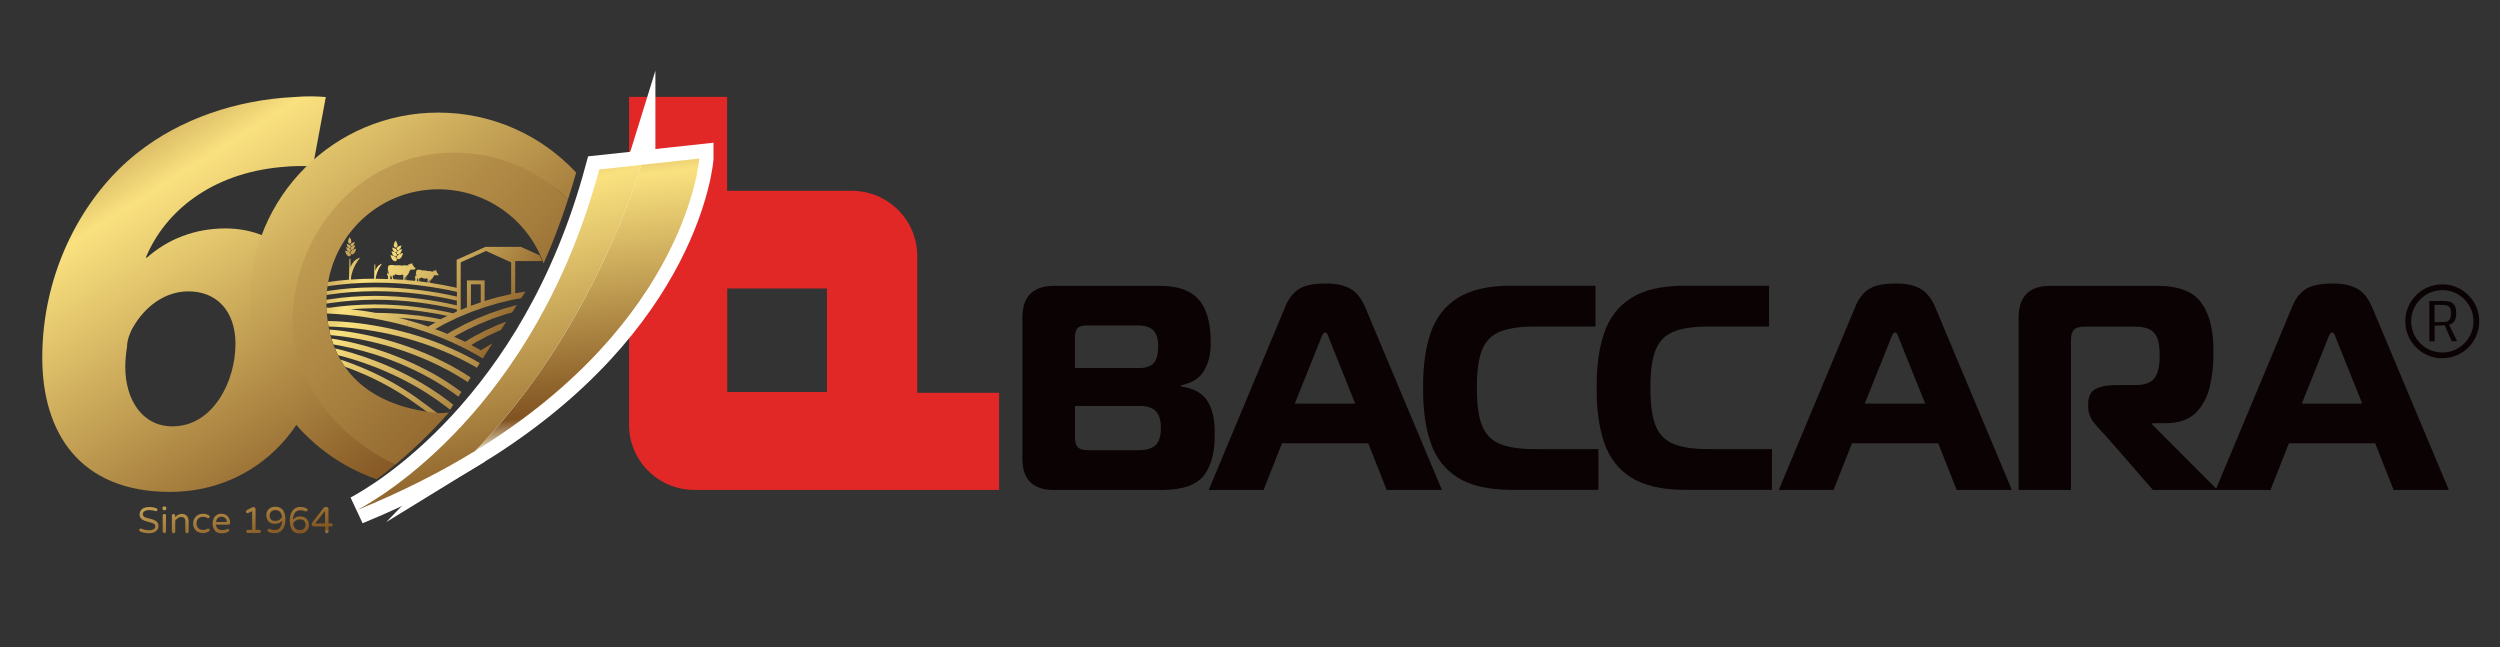 <?xml version="1.0" encoding="UTF-8"?><svg id="Layer_1" xmlns="http://www.w3.org/2000/svg" xmlns:xlink="http://www.w3.org/1999/xlink" viewBox="0 0 278 72"><rect x="0" y="0" width="278" height="72" fill="#333333" stroke="none"/><defs><style>.cls-1{fill:url(#New_Gradient_Swatch_copy_17-3);}.cls-1,.cls-2,.cls-3,.cls-4,.cls-5,.cls-6,.cls-7,.cls-8,.cls-9,.cls-10,.cls-11,.cls-12,.cls-13,.cls-14,.cls-15,.cls-16,.cls-17,.cls-18,.cls-19,.cls-20,.cls-21,.cls-22,.cls-23,.cls-24,.cls-25,.cls-26,.cls-27,.cls-28,.cls-29,.cls-30,.cls-31,.cls-32,.cls-33,.cls-34,.cls-35,.cls-36,.cls-37,.cls-38{stroke-width:0px;}.cls-1,.cls-2,.cls-4,.cls-8,.cls-10,.cls-11,.cls-15,.cls-16,.cls-19,.cls-24,.cls-27,.cls-28,.cls-32,.cls-33{fill-rule:evenodd;}.cls-2{fill:url(#New_Gradient_Swatch_copy_17);}.cls-3{fill:url(#New_Gradient_Swatch_copy_17-9);}.cls-4{fill:url(#New_Gradient_Swatch_copy_17-4);}.cls-5{fill:url(#New_Gradient_Swatch_copy_17-12);}.cls-6{fill:url(#New_Gradient_Swatch_copy_17-11);}.cls-7{fill:url(#New_Gradient_Swatch_copy_17-23);}.cls-8{fill:url(#New_Gradient_Swatch_copy_17-7);}.cls-9{fill:#0a0203;}.cls-10{fill:url(#New_Gradient_Swatch_copy_17-2);}.cls-11{fill:url(#New_Gradient_Swatch_copy_17-5);}.cls-12{fill:url(#New_Gradient_Swatch_copy_17-32);}.cls-13{fill:url(#New_Gradient_Swatch_copy_17-24);}.cls-14{fill:none;}.cls-15{fill:url(#New_Gradient_Swatch_copy_17-17);}.cls-16{fill:url(#New_Gradient_Swatch_copy_17-16);}.cls-17{fill:url(#New_Gradient_Swatch_copy_17-26);}.cls-18{fill:url(#New_Gradient_Swatch_copy_17-14);}.cls-39{fill:#fff;stroke:#fff;stroke-miterlimit:10;stroke-width:3.16px;}.cls-19{fill:url(#New_Gradient_Swatch_copy_17-6);}.cls-20{fill:url(#New_Gradient_Swatch_copy_17-25);}.cls-40{clip-path:url(#clippath);}.cls-21{fill:url(#New_Gradient_Swatch_copy_17-22);}.cls-22{fill:url(#New_Gradient_Swatch_copy_17-29);}.cls-23{fill:url(#New_Gradient_Swatch_copy_17-13);}.cls-24{fill:url(#New_Gradient_Swatch_copy_17-18);}.cls-25{fill:url(#New_Gradient_Swatch_copy_17-27);}.cls-26{fill:url(#New_Gradient_Swatch_copy_17-33);}.cls-27{fill:url(#New_Gradient_Swatch_copy_17-19);}.cls-28{fill:url(#New_Gradient_Swatch_copy_17-20);}.cls-29{fill:#e12827;}.cls-30{fill:url(#New_Gradient_Swatch_copy_17-31);}.cls-31{fill:url(#New_Gradient_Swatch_copy_17-34);}.cls-32{fill:url(#New_Gradient_Swatch_copy_17-15);}.cls-33{fill:url(#New_Gradient_Swatch_copy_17-21);}.cls-34{fill:url(#New_Gradient_Swatch_copy_17-30);}.cls-35{fill:url(#New_Gradient_Swatch_copy_17-35);}.cls-36{fill:url(#New_Gradient_Swatch_copy_17-10);}.cls-37{fill:url(#New_Gradient_Swatch_copy_17-28);}.cls-38{fill:url(#New_Gradient_Swatch_copy_17-8);}</style><linearGradient id="New_Gradient_Swatch_copy_17" x1="33.56" y1="24.13" x2="51.47" y2="38.33" gradientUnits="userSpaceOnUse"><stop offset="0" stop-color="#815321"/><stop offset=".15" stop-color="#fae17f"/><stop offset=".48" stop-color="#815321"/><stop offset=".53" stop-color="#fffce4"/><stop offset="1" stop-color="#bc9250"/></linearGradient><linearGradient id="New_Gradient_Swatch_copy_17-2" x1="33.8" y1="23.83" x2="51.71" y2="38.03" xlink:href="#New_Gradient_Swatch_copy_17"/><linearGradient id="New_Gradient_Swatch_copy_17-3" x1="34.01" y1="23.57" x2="51.92" y2="37.78" xlink:href="#New_Gradient_Swatch_copy_17"/><linearGradient id="New_Gradient_Swatch_copy_17-4" x1="33.92" y1="23.67" x2="51.85" y2="37.88" xlink:href="#New_Gradient_Swatch_copy_17"/><linearGradient id="New_Gradient_Swatch_copy_17-5" x1="34.12" y1="23.42" x2="52.04" y2="37.64" xlink:href="#New_Gradient_Swatch_copy_17"/><linearGradient id="New_Gradient_Swatch_copy_17-6" x1="34.3" y1="23.2" x2="52.22" y2="37.42" xlink:href="#New_Gradient_Swatch_copy_17"/><linearGradient id="New_Gradient_Swatch_copy_17-7" x1="34.35" y1="23.17" x2="52.21" y2="37.34" xlink:href="#New_Gradient_Swatch_copy_17"/><clipPath id="clippath"><path class="cls-14" d="M48.17,45.95c-2.32-.2-12.59-1.63-11.87-13.89.4-8.45,9.53-11.61,14.19-10.89.9.14,4.34.91,6.55,2.89s3.37,5.26,3.37,5.26l-10.53,16.51s.6.31-1.72.11Z"/></clipPath><linearGradient id="New_Gradient_Swatch_copy_17-8" x1="30.05" y1="25.84" x2="83.06" y2="73.97" gradientTransform="translate(2.85 .49) rotate(4.27)" xlink:href="#New_Gradient_Swatch_copy_17"/><linearGradient id="New_Gradient_Swatch_copy_17-9" x1="30.18" y1="34.25" x2="69.81" y2="70.24" xlink:href="#New_Gradient_Swatch_copy_17"/><linearGradient id="New_Gradient_Swatch_copy_17-10" x1="33.07" y1="23.6" x2="82.64" y2="68.61" gradientTransform="translate(2.85 .49) rotate(4.27)" xlink:href="#New_Gradient_Swatch_copy_17"/><linearGradient id="New_Gradient_Swatch_copy_17-11" x1="32.16" y1="24.61" x2="81.72" y2="69.61" gradientTransform="translate(2.85 .49) rotate(4.27)" xlink:href="#New_Gradient_Swatch_copy_17"/><linearGradient id="New_Gradient_Swatch_copy_17-12" x1="31.29" y1="25.57" x2="80.84" y2="70.57" gradientTransform="translate(2.85 .49) rotate(4.27)" xlink:href="#New_Gradient_Swatch_copy_17"/><linearGradient id="New_Gradient_Swatch_copy_17-13" x1="29.13" y1="26.47" x2="82.75" y2="75.17" gradientTransform="translate(2.85 .49) rotate(4.27)" xlink:href="#New_Gradient_Swatch_copy_17"/><linearGradient id="New_Gradient_Swatch_copy_17-14" x1="34.64" y1="24.49" x2="81.46" y2="57.04" xlink:href="#New_Gradient_Swatch_copy_17"/><linearGradient id="New_Gradient_Swatch_copy_17-15" x1="41.29" y1="26.75" x2="55.73" y2="38.2" xlink:href="#New_Gradient_Swatch_copy_17"/><linearGradient id="New_Gradient_Swatch_copy_17-16" x1="41.55" y1="26.42" x2="55.99" y2="37.88" xlink:href="#New_Gradient_Swatch_copy_17"/><linearGradient id="New_Gradient_Swatch_copy_17-17" x1="41.78" y1="26.14" x2="56.22" y2="37.6" xlink:href="#New_Gradient_Swatch_copy_17"/><linearGradient id="New_Gradient_Swatch_copy_17-18" x1="41.7" y1="26.23" x2="56.15" y2="37.7" xlink:href="#New_Gradient_Swatch_copy_17"/><linearGradient id="New_Gradient_Swatch_copy_17-19" x1="41.91" y1="25.97" x2="56.37" y2="37.43" xlink:href="#New_Gradient_Swatch_copy_17"/><linearGradient id="New_Gradient_Swatch_copy_17-20" x1="42.1" y1="25.72" x2="56.56" y2="37.19" xlink:href="#New_Gradient_Swatch_copy_17"/><linearGradient id="New_Gradient_Swatch_copy_17-21" x1="42.14" y1="25.69" x2="56.55" y2="37.12" xlink:href="#New_Gradient_Swatch_copy_17"/><linearGradient id="New_Gradient_Swatch_copy_17-22" x1="6.3" y1="5.47" x2="73.98" y2="112.8" xlink:href="#New_Gradient_Swatch_copy_17"/><linearGradient id="New_Gradient_Swatch_copy_17-23" x1="-8.35" y1="-23.79" x2="143" y2="127.56" xlink:href="#New_Gradient_Swatch_copy_17"/><linearGradient id="New_Gradient_Swatch_copy_17-24" x1="17.92" y1="-5.85" x2="98.96" y2="97.75" xlink:href="#New_Gradient_Swatch_copy_17"/><linearGradient id="New_Gradient_Swatch_copy_17-25" x1="62.5" y1="8.78" x2="71.04" y2="85.44" xlink:href="#New_Gradient_Swatch_copy_17"/><linearGradient id="New_Gradient_Swatch_copy_17-26" x1="48.38" y1="8.49" x2="72.69" y2="107.49" xlink:href="#New_Gradient_Swatch_copy_17"/><linearGradient id="New_Gradient_Swatch_copy_17-27" x1="14.07" y1="45.64" x2="21.11" y2="80.94" xlink:href="#New_Gradient_Swatch_copy_17"/><linearGradient id="New_Gradient_Swatch_copy_17-28" x1="15.8" y1="45.29" x2="22.84" y2="80.59" xlink:href="#New_Gradient_Swatch_copy_17"/><linearGradient id="New_Gradient_Swatch_copy_17-29" x1="17.35" y1="44.98" x2="24.39" y2="80.28" xlink:href="#New_Gradient_Swatch_copy_17"/><linearGradient id="New_Gradient_Swatch_copy_17-30" x1="19.73" y1="44.51" x2="26.77" y2="79.81" xlink:href="#New_Gradient_Swatch_copy_17"/><linearGradient id="New_Gradient_Swatch_copy_17-31" x1="21.81" y1="44.1" x2="28.85" y2="79.4" xlink:href="#New_Gradient_Swatch_copy_17"/><linearGradient id="New_Gradient_Swatch_copy_17-32" x1="25.07" y1="43.44" x2="32.11" y2="78.74" xlink:href="#New_Gradient_Swatch_copy_17"/><linearGradient id="New_Gradient_Swatch_copy_17-33" x1="27.68" y1="42.92" x2="34.72" y2="78.22" xlink:href="#New_Gradient_Swatch_copy_17"/><linearGradient id="New_Gradient_Swatch_copy_17-34" x1="30.23" y1="42.41" x2="37.27" y2="77.71" xlink:href="#New_Gradient_Swatch_copy_17"/><linearGradient id="New_Gradient_Swatch_copy_17-35" x1="32.55" y1="41.95" x2="39.6" y2="77.25" xlink:href="#New_Gradient_Swatch_copy_17"/></defs><path class="cls-9" d="M131.32,42.97v-.13c1.23-.23,2.1-.79,2.59-1.65.5-.87.74-1.9.72-3.11,0-2.15-.43-3.74-1.33-4.76-.9-1.03-2.33-1.53-4.28-1.53h-11.89c-1.07,0-1.9.27-2.51.84-.61.57-.92,1.45-.93,2.66v15.73c.01,1.21.32,2.09.93,2.64.61.56,1.45.83,2.51.82h12.22c2.25-.02,3.78-.59,4.59-1.7.8-1.11,1.18-2.64,1.13-4.59.03-1.47-.23-2.65-.77-3.55-.54-.9-1.53-1.45-2.96-1.67M119.53,37.65c0-.56.09-.94.3-1.16.21-.21.6-.31,1.16-.3h5.52c.81,0,1.39.18,1.75.56.36.38.54.97.53,1.78,0,.88-.17,1.5-.52,1.87-.36.37-.93.54-1.72.53h-7.02v-3.28ZM119.53,45.14h7.18c.81,0,1.41.18,1.8.56.39.39.58,1.02.58,1.9,0,.88-.19,1.52-.59,1.9-.4.38-1.04.57-1.91.56h-5.43c-.64.01-1.07-.09-1.3-.32s-.34-.66-.32-1.3v-3.31Z"/><path class="cls-9" d="M146.87,37.68c.06-.18.13-.35.21-.49.08-.14.17-.22.28-.22.11,0,.2.08.26.22.07.14.13.3.19.49l2.89,7.2h-6.72l2.89-7.2ZM134.4,54.48h6.11l2.05-5.19h9.59l2.05,5.19h6.14l-8.52-20.29c-.45-1.08-1.05-1.79-1.8-2.16-.74-.36-1.63-.53-2.65-.5-1.36,0-2.37.22-3.01.66-.64.44-1.13,1.11-1.47,2l-8.48,20.29Z"/><path class="cls-9" d="M177.74,54.48v-4.54h-6.82c-1.72.02-3.07-.16-4.04-.54-.98-.38-1.67-1.06-2.07-2.06-.4-.99-.59-2.4-.58-4.22-.01-1.82.18-3.22.58-4.22.4-.99,1.09-1.68,2.07-2.05.98-.38,2.33-.56,4.04-.54h6.5v-4.54h-9.39c-2.52,0-4.5.46-5.93,1.36-1.43.9-2.43,2.19-3.01,3.88-.58,1.69-.86,3.73-.84,6.11-.02,2.39.26,4.42.84,6.11.58,1.69,1.58,2.98,3.01,3.88,1.43.9,3.4,1.35,5.93,1.36h9.71Z"/><path class="cls-9" d="M197.04,54.48v-4.54h-6.82c-1.72.02-3.07-.16-4.04-.54-.98-.38-1.67-1.06-2.07-2.06-.4-.99-.59-2.4-.58-4.22-.01-1.82.18-3.22.58-4.22.4-.99,1.09-1.68,2.07-2.05.98-.38,2.33-.56,4.04-.54h6.5v-4.54h-9.39c-2.52,0-4.5.46-5.93,1.36-1.43.9-2.43,2.19-3.01,3.88-.58,1.69-.86,3.73-.84,6.11-.02,2.39.26,4.42.84,6.11.58,1.69,1.58,2.98,3.01,3.88,1.43.9,3.4,1.35,5.93,1.36h9.71Z"/><path class="cls-9" d="M210.25,37.68c.06-.18.13-.35.21-.49.08-.14.17-.22.28-.22.11,0,.2.08.26.22.07.14.13.3.19.49l2.89,7.2h-6.72l2.89-7.2ZM197.78,54.48h6.11l2.05-5.19h9.59l2.05,5.19h6.14l-8.51-20.29c-.46-1.08-1.05-1.79-1.8-2.16-.74-.36-1.63-.53-2.65-.5-1.36,0-2.37.22-3.01.66-.64.44-1.13,1.11-1.47,2l-8.48,20.29Z"/><path class="cls-9" d="M224.44,54.48h5.85v-16.63c0-.56.11-.96.34-1.19.23-.23.63-.34,1.19-.34h5.43c1.09-.02,1.85.21,2.28.68.43.47.63,1.28.62,2.44.03,1.13-.15,1.98-.52,2.54-.37.56-1.09.84-2.15.84h-1.92c-1.06-.02-1.89.12-2.47.4-.58.29-.88.83-.88,1.64v.52c.03.63.27,1.2.71,1.72.44.52.89,1.02,1.34,1.48l5.14,5.9h7.18l-7.24-7.26v-.16h1.62c1.38-.02,2.45-.41,3.2-1.15.75-.74,1.27-1.7,1.56-2.88.28-1.18.42-2.44.41-3.78.04-2.37-.38-4.2-1.27-5.49-.89-1.29-2.49-1.95-4.8-1.97h-12.15c-1.07,0-1.9.27-2.51.84-.61.56-.92,1.45-.93,2.66v19.19Z"/><path class="cls-9" d="M258.85,37.68c.06-.18.13-.35.21-.49.08-.14.17-.22.28-.22.11,0,.2.08.26.22.07.14.13.3.19.49l2.89,7.2h-6.72l2.89-7.2ZM246.37,54.48h6.11l2.05-5.19h9.59l2.05,5.19h6.14l-8.52-20.29c-.45-1.08-1.05-1.79-1.8-2.16-.74-.36-1.63-.53-2.65-.5-1.36,0-2.37.22-3.01.66-.64.44-1.13,1.11-1.47,2l-8.48,20.29Z"/><path class="cls-29" d="M91.96,43.59h-11.09v-11.51h11.09v11.51ZM111.1,54.48v-10.8h-9.1v-15.21c0-4-3.25-7.25-7.27-7.25h-10.46s-3.42,0-3.42,0v-10.45h-10.9v36.46c0,4,3.25,7.25,7.27,7.25h33.88Z"/><path class="cls-9" d="M275.69,35.73c0,2.27-1.84,4.11-4.11,4.11s-4.11-1.84-4.11-4.11,1.84-4.11,4.11-4.11,4.11,1.84,4.11,4.11M268.12,35.73c0,1.91,1.56,3.47,3.47,3.47s3.46-1.56,3.46-3.47-1.56-3.47-3.46-3.47-3.47,1.56-3.47,3.47M271.27,33.46c1.05,0,1.86-.01,1.86,1.36,0,.83-.31,1.16-.79,1.28l.89,1.84h-.61l-.77-1.77c-.17.02-.36.02-.56.02h-.56v1.76h-.59v-4.48h1.14ZM271.3,35.82c.76,0,1.25,0,1.25-.96s-.48-.96-1.23-.96h-.6v1.92h.58Z"/><path class="cls-2" d="M38.9,28.1c.16.16.14.27.06.35-.08.08-.19.1-.35-.06-.16-.16-.23-.52-.23-.52,0,0,.36.07.52.23h0Z"/><path class="cls-10" d="M38.92,27.67c.13.13.12.23.05.3-.07.07-.16.08-.29-.05-.13-.13-.19-.44-.19-.44,0,0,.3.06.43.19h0Z"/><path class="cls-1" d="M38.93,27.28c.12.12.1.2.04.26-.06.06-.14.07-.26-.04-.12-.12-.17-.38-.17-.38,0,0,.26.05.38.17h0Z"/><path class="cls-4" d="M39.09,27.88c-.16.16-.14.27-.06.35.08.08.19.1.35-.06.16-.16.23-.52.23-.52,0,0-.36.07-.52.23h0Z"/><path class="cls-11" d="M39.07,27.45c-.13.13-.12.23-.05.3.07.07.16.08.29-.05.13-.13.19-.44.19-.44,0,0-.3.06-.43.19h0Z"/><path class="cls-19" d="M39.06,27.07c-.12.12-.1.2-.04.26.06.06.14.07.26-.04.12-.12.17-.38.17-.38,0,0-.26.05-.38.17h0Z"/><path class="cls-8" d="M39.07,26.84c0,.2-.08.25-.18.25s-.18-.06-.18-.25.18-.46.18-.46c0,0,.18.27.18.46h0Z"/><g class="cls-40"><path class="cls-38" d="M47.79,43.15c-1.84-1.16-3.86-2.18-6-3-1.73-.67-3.48-1.19-5.23-1.57.15.26.31.52.48.78,1.51.36,3.03.82,4.52,1.4,2.1.81,4.08,1.8,5.89,2.95l.18-.28-.18.28c1.56.99,2.99,2.09,4.24,3.29.15.01.3.03.46.04.18.01.37.02.55.03-1.42-1.44-3.06-2.75-4.9-3.91h0Z"/><path class="cls-3" d="M38.34,42.51c1.22.93,2.7,1.7,4.34,2.23-.93-.61-1.94-1.17-3.01-1.67-.44-.2-.88-.39-1.33-.57h0Z"/><path class="cls-36" d="M49.44,38.43c-2.17-.9-4.49-1.59-6.88-2.06-2.36-.46-4.71-.7-7.01-.69v.04c.03.19.06.39.11.58,2.22,0,4.5.22,6.78.67,2.35.46,4.63,1.15,6.76,2.03,2.32.96,4.48,2.16,6.41,3.58,1.25.92,2.4,1.93,3.45,3.03.22-.07.43-.14.65-.21-1.13-1.2-2.38-2.31-3.74-3.31-1.97-1.45-4.17-2.68-6.54-3.65h0Z"/><path class="cls-6" d="M48.65,39.9c-2.03-.96-4.2-1.74-6.45-2.31-2.16-.55-4.33-.89-6.46-1.01.06.21.12.42.19.62,2.01.13,4.07.46,6.11.98,2.22.56,4.35,1.33,6.34,2.27l.13-.28-.13.28c2.13,1.01,4.09,2.23,5.82,3.64.82.67,1.59,1.38,2.31,2.13.24-.04.48-.09.72-.14-.81-.87-1.69-1.69-2.64-2.46-1.77-1.44-3.77-2.69-5.95-3.72h0Z"/><path class="cls-5" d="M47.85,41.38c-1.88-1.02-3.9-1.88-6.03-2.56-1.92-.61-3.85-1.04-5.77-1.29.09.22.19.44.3.66,1.76.25,3.53.66,5.28,1.21,2.09.66,4.08,1.51,5.92,2.51l.15-.27-.15.27c1.94,1.06,3.7,2.3,5.24,3.69.33.3.64.6.94.91.27-.01.54-.03.8-.05-.42-.45-.87-.89-1.33-1.31-1.57-1.43-3.37-2.7-5.35-3.78h0Z"/><path class="cls-23" d="M46.23,44.17c-1.56-1.11-3.3-2.1-5.17-2.94-1.21-.55-2.44-1.01-3.69-1.4.23.3.49.59.76.87.9.31,1.79.67,2.67,1.06,1.83.83,3.54,1.8,5.07,2.88l.18-.23-.18.23c.44.31,1.86,1.32,2.27,1.65.41.1.83.2,1.25.28-.67-.6-2.39-1.85-3.15-2.4h0Z"/><path class="cls-18" d="M35.41,31.55h-.05c-.48.09-.95.19-1.4.28-.76.18-1.65.39-2.52.66-.64.19-1.29.41-1.94.65-.01.16-.02.32-.02.47.7-.27,1.41-.51,2.1-.71l-.06-.21.07.21c.85-.27,1.73-.47,2.48-.65.8-.17,1.66-.34,2.52-.45l-.03-.22.03.22c1.59-.23,3.26-.36,5.1-.37,1.77,0,3.47.11,5.08.32l.03-.22-.03.22c1.34.17,2.69.4,4.04.7v.53c-1.37-.31-2.75-.55-4.11-.72-1.58-.2-3.27-.31-5.01-.31v.22s0-.22,0-.22c-1.82.02-3.46.13-5.02.37-.79.11-1.57.26-2.49.45-.75.17-1.61.38-2.44.64-.74.22-1.49.48-2.24.77,0,.15.02.3.04.45.27-.1.19.19.23.5,2.49-.32,5.07-.39,7.68-.21,2.68.19,5.3.64,7.8,1.33l.18-.63c-.37-.1-.74-.2-1.11-.29.68.05,1.34.11,1.98.19l.03-.22-.03.22c.7.09,1.42.2,2.14.33l-.78.44.02.04c-.74-.26-1.48-.49-2.24-.7l-.18.63c2.75.76,5.36,1.84,7.74,3.2,1.79,1.02,3.45,2.21,4.97,3.54.2-.11.4-.23.6-.35-.11-.1-.23-.2-.34-.3l1.32-1.01.89-.6.94-.55.62-.32c.33-.37.63-.75.9-1.14l-.82.36-1.02.52-.97.57-.92.62-.86.65-.59.46c-.24-.2-.48-.39-.72-.58l.92-.66.96-.61,1-.56,1.04-.51,1.08-.45,1.12-.4.18-.05c.16-.26.3-.53.43-.8l-.81.24-1.15.41-1.12.47-1.08.53-1.03.58-.99.63-1.09.78c-.27-.2-.55-.4-.83-.59l.46-.32,1.03-.63,1.08-.58,1.12-.52,1.15-.46,1.18-.4,1.21-.34,1.07-.23c.09-.23.18-.47.25-.71l-.21.03-1.27.28-1.25.35-1.22.41-1.18.48-1.15.54-1.11.6-1.07.65-.66.45.05.06c-.34-.22-.68-.44-1.02-.65l1.08-.65,1.16-.61,1.2-.55,1.23-.49,1.26-.42,1.28-.35,1.3-.28,1.32-.21.37-.04c.06-.22.11-.44.14-.67l-.59.06-1.36.21-1.34.29-1.32.36-1.29.43-1.26.5-1.23.56-1.19.63-1.15.69-.23.15s-.09-.05-.13-.08c-.31-.17-.62-.34-.93-.51l.59-.36,1.25-.66,1.28-.59,1.32-.52,1.34-.45,1.36-.37,1.38-.3,1.4-.22,1.4-.14.73-.03c.03-.22.04-.44.05-.66l-.83.04-1.44.15h0l-1.43.23-1.42.31-1.4.38-1.38.46-1.35.53-1.32.6-1.28.67-.95.57h0c-.4-.19-.8-.38-1.21-.57l.09-.05,1.34-.72,1.38-.64,1.41-.57,1.43-.49,1.46-.41,1.47-.33,1.48-.25,1.49-.16,1.49-.08h.96c0-.21-.01-.43-.03-.65h-.95s-1.53.08-1.53.08l-1.53.17-1.52.25-1.51.34-1.49.42-1.47.5-1.44.58-1.41.66-1.38.74-.5.3c-.44-.19-.89-.37-1.34-.53l.98-.55,1.48-.72,1.51-.63,1.53-.54,1.55-.46,1.57-.37,1.58-.28,1.58-.19,1.58-.11,1.57-.02,1.07.05c-.03-.22-.07-.44-.11-.66l-.94-.05-1.61.02-.63.04v-3.24l-3.19-1.44h-3.85l-.05-.02-3.24,1.46v3.11c-.98-.22-1.97-.4-2.95-.55,0-.01,0-.03,0-.04,0-.05,0-.1.01-.15,0-.01,0-.02.01-.04,0-.02.02-.03.03-.05.01-.02.02-.05.03-.07,0,0,.01-.02.02-.02.06-.02.11-.06.14-.12.02-.03.04-.06.06-.08.02-.02.04-.04.05-.07,0-.02.02-.04.02-.06.01-.03.02-.06.04-.08.02-.01.03-.03.05-.04.03-.03.07-.04.11-.03.04,0,.08.01.11,0,.04,0,.07,0,.11.02.01,0,.02,0,.03.01.02,0,.03,0,.04,0,.02-.02.03-.03.05-.04,0,0,.02-.02.02-.03,0-.01,0-.02,0-.03,0-.02,0-.04-.02-.05-.02-.02-.04-.03-.06-.05-.02-.02-.03-.04-.04-.05-.02-.02-.03-.05-.04-.08,0-.02-.01-.03-.02-.05-.01-.02-.03-.05-.05-.07,0,0,0,0-.01-.02.05-.04.07-.08.05-.11-.02.02-.03.04-.05.05-.01.01-.03.02-.05,0-.02,0-.04,0-.06,0,.05-.03.06-.07.04-.11-.02.04-.05.07-.09.08,0,0-.01,0-.02.01-.02.01-.04.03-.03.06,0,0,0,0,0,.01,0,0-.01-.02-.02-.02-.02-.03-.05-.04-.09-.04-.02,0-.03,0-.04.02,0,.02,0,.03.02.04.01.01.03.03.04.04-.04.01-.08.01-.12.01-.07,0-.14,0-.2-.04-.06-.03-.12-.03-.18-.01-.03,0-.05.01-.08,0-.04,0-.07-.01-.11-.02-.08-.02-.16-.05-.25-.05-.07,0-.13,0-.2-.01-.05,0-.09,0-.14-.01-.04,0-.08-.02-.12-.03-.06-.02-.11-.04-.17-.04-.05,0-.1,0-.15,0-.04,0-.07,0-.11.02-.04,0-.06.03-.07.07-.03.08-.06.17-.06.26,0,.09-.02.19-.03.28,0,.03-.02.05-.04.07-.04.03-.06.08-.06.13,0,.03,0,.06,0,.1,0,0,0,.01,0,.02,0,0,0,0,0,0,.01-.01.02-.03.04-.04,0,0,0,0,0,.01,0-.01,0-.02.01-.03.03-.04.05-.09.05-.14,0-.01,0-.03,0-.04,0-.02.01-.05.02-.07.02-.07.03-.15.04-.22,0-.03,0-.05,0-.08,0,0,0,0,0,0,0,0,0,0,0,.01,0,.03,0,.06,0,.09,0,.07,0,.14,0,.2,0,.03-.01.06-.03.09-.02.03-.04.07-.06.1-.01.02-.02.04-.01.07,0,.04,0,.08,0,.11-.01.08-.03.15-.04.23h0c-.3-.03-.61-.06-.92-.08h0s-.07-.07-.07-.11c0-.06,0-.12,0-.18,0-.01,0-.03.01-.05,0-.02.02-.04.03-.07.01-.03.02-.06.02-.09,0,0,.01-.02.02-.02.07-.03.12-.09.15-.16.02-.04.04-.07.06-.11.02-.03.04-.06.05-.09,0-.02.01-.05.02-.07,0-.04.02-.07.04-.1.02-.02.03-.04.05-.06.03-.04.07-.06.13-.06.05,0,.09,0,.14,0,.05-.01.09-.01.14,0,.01,0,.03,0,.04,0,.02,0,.04,0,.05-.02.02-.02.03-.04.06-.06.01,0,.02-.02.02-.04,0-.01,0-.03,0-.04,0-.03-.01-.05-.03-.06-.03-.02-.05-.03-.08-.05-.02-.02-.04-.04-.06-.06-.03-.03-.05-.06-.06-.09,0-.02-.02-.04-.03-.06-.02-.03-.05-.05-.07-.08,0,0-.01-.01-.02-.02.06-.05.08-.11.05-.14-.02.02-.03.05-.05.07-.02.02-.04.03-.06.02-.02,0-.05,0-.07,0,.05-.05.06-.09.03-.14-.02.05-.05.09-.1.11,0,0-.01.01-.02.01-.03.02-.04.05-.03.08,0,0,0,0,0,.01-.01,0-.02-.02-.03-.02-.03-.03-.07-.05-.11-.04-.02,0-.04,0-.05.03,0,.02.01.04.03.05.02.01.04.03.05.04-.05.02-.09.03-.14.03-.09,0-.17.01-.25-.01-.07-.02-.15-.02-.22.01-.03.01-.06.02-.09.02-.05,0-.09,0-.14-.01-.1-.02-.2-.03-.31-.03-.08,0-.16.01-.25.01-.06,0-.11.01-.17,0-.05,0-.1-.01-.15-.02-.07-.01-.14-.03-.21-.02-.06,0-.12.01-.18.02-.04,0-.09.02-.13.04-.04.02-.07.05-.08.1-.03.11-.04.21-.03.32.01.11,0,.23,0,.35,0,.03-.01.07-.04.09-.05.05-.06.1-.05.17,0,.04.01.08.02.12,0,0,0,.02,0,.02,0,0,0,0,0,0,.01-.02.02-.04.04-.06,0,0,0,0,0,.02,0-.01,0-.02.01-.03.03-.06.05-.12.04-.18,0-.02,0-.03,0-.05,0-.03,0-.06.01-.09.01-.09.02-.18.02-.28,0-.03,0-.06,0-.09,0,0,0,0,0,0,0,0,0,.01,0,.02,0,.03,0,.07.01.1.01.08.02.16.03.25,0,.04,0,.08-.02.12-.02.04-.04.09-.06.13-.01.03-.01.06,0,.09,0,.04.01.09.01.14,0,.08-.01.17-.02.25-.34-.01-.68-.02-1.03-.03-.04,0-.08,0-.13,0-.07,0-.13,0-.2,0,.04-.35.18-.99.71-1.69h0c-.42.14-.64.46-.74.8l-.02-.71h-.08l-.04,1.59h-.07c-.8,0-1.57.03-2.31.08-.06,0-.12,0-.18.01h-.03c.02-.4.18-1.37,1.03-2.43h0c-.6.18-.91.61-1.06,1.08l-.02-.96h-.11l-.05,2.33h-.08c-.8.07-1.58.15-2.33.27-.15.02-.3.04-.44.07-.09.01-.17.03-.26.04,0,0,0,0,0,0l-.11.02M35.65,29.7,45.14,31.14h-.14c0-.08-.01-.14,0-.21,0-.02.01-.05.02-.07,0-.01.02-.02.02-.04,0-.02.02-.05.02-.07,0-.03,0-.06.01-.09.01.05.02.1.03.16,0,.02.01.05.01.07,0,.07,0,.14,0,.2,0,.02,0,.03.01.05h0ZM44.86,31.12c-.36-.03-.72-.05-1.09-.07-.03-.03-.06-.07-.07-.11-.03-.11-.03-.22-.03-.33,0,0,0,0,0,0,0,0,.01,0,.02,0,.02,0,.02,0,.02.03,0,.01,0,.02,0,.03,0,0,.01.01.02.01,0,0,.01,0,.02-.01,0,0,0-.01,0-.02,0-.04.01-.05.05-.04,0,0,.01.01.02.02,0,0,0,.02,0,.03,0,0,.01.01.02.01,0,0,.01,0,.01-.02,0,0,0-.02,0-.03,0-.02,0-.03.02-.03.04-.02.07-.05.09-.1,0,0,0,0,0,0,.06.02.11.05.17.06.13.04.25.06.39.04.05,0,.1-.02.15-.04.05-.01.1,0,.15.01.02,0,.03.02.03.03,0,.03,0,.06,0,.09,0,.02,0,.04,0,.06,0,.01,0,.02,0,.03,0,.07,0,.15,0,.22,0,.04-.02.07-.03.11h0ZM43.6,31.04h-.2c0-.08,0-.16,0-.24,0-.07.04-.13.08-.18,0,0,0,0,0,.01.06.11.09.22.1.34,0,.02,0,.04,0,.06h0ZM47.75,31.44h-.1c0-.06,0-.1.02-.14,0-.02.02-.04.03-.05,0,0,.02-.02.02-.03,0-.02.02-.04.02-.06,0-.02.01-.05.02-.08,0,.04,0,.09.01.13,0,.02,0,.04,0,.06,0,.06-.02.11-.02.16h0ZM47.54,31.41c-.24-.03-.48-.07-.73-.1l-.15-.02h0s-.05-.07-.05-.11c0-.09,0-.18.01-.27,0,0,0,0,0,0,0,0,.01,0,.02,0,.01,0,.02,0,.01.02,0,0,0,.02,0,.03,0,0,0,.01.01.01,0,0,.01,0,.01,0,0,0,0,0,0-.01,0-.04.01-.04.05-.03,0,0,.01.01.01.02,0,0,0,.02,0,.02,0,0,0,0,.01,0s.01,0,.01-.01c0,0,0-.02,0-.02,0-.01,0-.02.02-.03.04-.01.07-.04.08-.07,0,0,0,0,0,0,.04.02.08.05.13.07.1.05.2.07.31.07.04,0,.08,0,.13-.02.04,0,.08,0,.12.03.01,0,.02.02.02.03,0,.03,0,.05,0,.08,0,.02,0,.04,0,.05,0,0,0,.02,0,.03,0,.06,0,.12-.02.18,0,.02-.01.04-.02.06h0ZM46.53,31.28l-.17-.02h0c0-.07,0-.14.03-.21.01-.05.04-.1.08-.14,0,0,0,0,0,.01.04.09.05.19.05.29,0,.03,0,.05.01.07h0ZM52.37,34.01v-2.39h1.09v1.99h.03l-1.13.4h0ZM60.15,32.2l-1.62.2-1.24.22v-3.59h3.1l.31.14v2.99l-.55.04h0ZM51.24,29.17l2.8-1.26,2.8,1.26v3.53l-1.54.36-1.41.41v-2.29h-1.97v3h0l-.69.29v-5.3h0ZM31.85,33.81l-.06-.21.07.21c.82-.26,1.68-.46,2.41-.63.91-.19,1.67-.34,2.45-.44l-.03-.22.03.22c1.54-.23,3.17-.35,4.96-.36,1.72,0,3.39.11,4.96.31l.03-.22-.03.22c1.37.17,2.77.42,4.16.74v.53c-1.41-.33-2.83-.58-4.23-.75-1.54-.2-3.19-.3-4.89-.31v.22s0-.22,0-.22c-1.77.02-3.37.13-4.89.36-.85.11-1.69.28-2.42.44-.68.16-1.39.33-2.11.54-.76.05-1.51.11-2.25.2.62-.23,1.23-.44,1.84-.62h0ZM34.26,34.16c.07-.02.14-.03.21-.05.71-.15,1.55-.32,2.38-.43l-.03-.22.03.22c1.5-.22,3.08-.34,4.83-.35,1.68,0,3.31.1,4.84.3l.03-.22-.03.22c1.41.18,2.85.44,4.28.77v.25l-.19.08-.26.13v-.03c-1.29-.29-2.61-.52-3.9-.68-1.5-.19-3.11-.29-4.77-.3v.22s0-.22,0-.22c-1.72.01-3.55.15-5.02.37-.8-.04-1.6-.06-2.4-.05h0ZM46.34,35.08c-1.43-.18-2.96-.28-4.54-.29-.93-.17-1.87-.3-2.81-.4.89-.07,1.81-.11,2.7-.12,1.64,0,3.23.1,4.71.29l.03-.22-.03.22c1.11.14,2.24.33,3.36.57l-.67.32-.1.05h0c-.89-.19-1.79-.33-2.66-.44h0Z"/></g><path class="cls-32" d="M44.01,28.61c.18.17.16.29.07.38-.09.09-.22.11-.4-.06-.18-.17-.26-.57-.26-.57,0,0,.41.07.59.25h0Z"/><path class="cls-16" d="M44.03,28.14c.15.15.13.25.06.32-.08.07-.18.09-.34-.05-.15-.15-.22-.48-.22-.48,0,0,.35.06.5.21h0Z"/><path class="cls-15" d="M44.04,27.72c.14.13.12.22.05.28-.07.06-.16.08-.3-.05-.14-.13-.19-.42-.19-.42,0,0,.3.05.44.18h0Z"/><path class="cls-24" d="M44.23,28.38c-.18.17-.16.29-.07.38.09.09.22.11.4-.06.18-.17.26-.57.26-.57,0,0-.41.07-.59.25h0Z"/><path class="cls-27" d="M44.21,27.91c-.15.15-.13.25-.06.32.08.07.18.09.34-.05.15-.15.22-.48.22-.48,0,0-.35.06-.5.21h0Z"/><path class="cls-28" d="M44.2,27.49c-.14.13-.12.22-.05.28.07.06.16.08.3-.05.14-.13.19-.42.19-.42,0,0-.3.05-.44.18h0Z"/><path class="cls-33" d="M44.2,27.25c0,.22-.09.28-.21.28s-.21-.06-.21-.28.21-.51.21-.51c0,0,.21.29.21.51h0Z"/><path class="cls-39" d="M77.76,17.64s-1.29,18.02-24.92,32.5c11.6-11.94,16.92-26.85,18.46-31.81l6.46-.7Z"/><path class="cls-39" d="M71.3,18.33c-1.53,4.95-6.86,19.87-18.46,31.81-3.77,2.31-8.12,4.53-13.12,6.58,2.45-1.29,19.74-11.23,26.92-37.88l4.66-.5Z"/><path class="cls-21" d="M34.78,18.51c-1.05-.07-2.16-.07-3.54.07-7.8.72-12.91,4.98-15.01,10.03l.07.07c2.36-2.1,5.37-3.28,8.78-3.28,6.23,0,10.88,4.85,10.88,11.93,0,9.18-7.01,17.37-17.04,17.37s-14.22-6.55-14.22-14.94c0-9.7,4.65-18.09,10.55-22.74,4.78-3.8,11.01-5.9,17.44-6.23,1.57-.13,2.62-.07,3.54,0l-1.44,7.73ZM26.19,38.3c0-3.74-2.1-5.9-5.24-5.9-2.62,0-4.85,1.7-6.16,4-.39.66-.66,1.51-.66,2.1-.13.85-.2,1.57-.2,2.29,0,3.67,1.9,6.62,5.24,6.62,4.59,0,7.01-5.11,7.01-9.11Z"/><path class="cls-7" d="M63.16,22.19c-.82,2.53-1.73,4.9-2.71,7.1-1.72-4.8-6.32-8.24-11.71-8.24-6.87,0-12.4,5.57-12.44,12.44-.05,6.85,4,11.66,12.44,12.44.4.03.79-.02,1.18-.06-2.1,2.37-4.15,4.29-5.96,5.8-6.68-2.62-12.14-9.01-12.14-16.62,0-9.92,8.58-19.2,18.5-19.2,4.93,0,9.59,3.11,12.83,6.32Z"/><path class="cls-13" d="M64.07,19.19c-.29,1.02-.59,2.02-.91,2.99-3.25-3.22-7.72-5.21-12.65-5.21-9.92,0-17.39,8.06-17.97,17.97-.4,6.79,4.34,13.29,11.42,16.73-.73.61-1.42,1.15-2.06,1.63-8.21-2.84-14.12-10.64-14.12-19.82,0-11.58,9.38-20.96,20.96-20.96,6.04,0,11.5,2.56,15.32,6.66Z"/><path class="cls-20" d="M77.76,17.64s-1.29,18.02-24.92,32.5c11.6-11.94,16.92-26.85,18.46-31.81l6.46-.7Z"/><path class="cls-17" d="M71.3,18.33c-1.53,4.95-6.86,19.87-18.46,31.81-3.77,2.31-8.12,4.53-13.12,6.58,2.45-1.29,19.74-11.23,26.92-37.88l4.66-.5Z"/><path class="cls-25" d="M15.6,59.11s-.06-.04-.08-.07c-.02-.03-.03-.06-.03-.1,0-.05.02-.09.05-.12.03-.03.07-.05.12-.05.03,0,.05,0,.08.02.25.11.52.17.81.17.48,0,.72-.16.72-.47,0-.08-.03-.15-.09-.2s-.14-.1-.23-.13c-.09-.03-.22-.07-.39-.11-.22-.06-.4-.11-.54-.17s-.25-.13-.35-.24c-.1-.11-.15-.25-.15-.43,0-.16.04-.3.12-.42.08-.13.2-.23.36-.3s.35-.11.58-.11c.3,0,.57.05.82.14.08.03.11.08.11.16,0,.04-.01.08-.05.12-.03.04-.07.05-.12.05-.02,0-.04,0-.07-.02-.21-.07-.43-.11-.66-.11s-.39.04-.53.12-.2.2-.2.34c0,.1.03.18.1.24s.14.11.24.14c.1.03.23.07.4.11.22.05.39.1.52.16s.25.13.34.24c.09.11.14.26.14.44,0,.15-.04.29-.13.41-.09.12-.21.22-.37.28s-.34.1-.55.1c-.35,0-.67-.07-.98-.2Z"/><path class="cls-37" d="M18.12,56.69s-.06-.09-.06-.15v-.02c0-.06.02-.11.06-.15.04-.04.09-.06.15-.06h.02c.06,0,.11.02.15.06s.06.09.06.15v.02c0,.06-.02.11-.06.15s-.09.06-.15.06h-.02c-.06,0-.11-.02-.15-.06ZM18.14,59.23s-.05-.08-.05-.13v-1.76c0-.05.02-.1.05-.13.04-.04.08-.06.13-.06.05,0,.1.02.14.05s.05.08.05.14v1.76c0,.05-.02.1-.06.13-.04.04-.08.05-.13.05s-.1-.02-.13-.05Z"/><path class="cls-22" d="M19.16,59.23s-.05-.08-.05-.13v-1.76c0-.05.02-.1.05-.13.04-.04.08-.06.13-.06s.1.02.13.06.06.08.06.13v.17c.1-.11.22-.21.34-.27.12-.07.26-.1.43-.1.15,0,.28.04.39.11s.2.17.25.29.09.26.09.41v1.16c0,.05-.02.1-.06.13-.04.04-.08.05-.13.05s-.1-.02-.13-.05c-.04-.04-.05-.08-.05-.13v-1.12c0-.33-.15-.5-.45-.5-.14,0-.26.04-.37.11-.11.07-.21.17-.3.29v1.23c0,.05-.02.1-.06.13-.04.04-.08.05-.13.05s-.1-.02-.13-.05Z"/><path class="cls-34" d="M22.03,59.18c-.17-.09-.3-.21-.4-.38-.1-.16-.15-.36-.15-.58s.05-.41.15-.58c.1-.16.23-.29.4-.38.17-.09.35-.13.55-.13.14,0,.27.02.37.05.11.04.2.08.29.14.05.04.08.08.08.14,0,.04-.02.08-.05.11-.03.03-.07.05-.11.05-.03,0-.06,0-.09-.02-.09-.05-.17-.08-.23-.1-.06-.02-.14-.03-.24-.03-.24,0-.42.07-.55.2s-.2.31-.2.53.07.4.2.53.32.2.55.2c.1,0,.18-.01.24-.03s.14-.05.23-.1c.03-.02.06-.02.09-.02.04,0,.08.02.11.05.03.03.05.07.05.11,0,.06-.03.11-.08.14-.09.06-.19.1-.29.14-.1.04-.23.06-.37.06-.2,0-.38-.04-.55-.13Z"/><path class="cls-30" d="M23.92,59.02c-.19-.19-.28-.46-.28-.8,0-.19.04-.37.11-.54.07-.16.18-.3.33-.4.15-.1.33-.15.54-.15.2,0,.38.05.52.14.15.09.26.22.34.38.08.16.11.33.11.51,0,.05-.02.1-.05.13-.03.04-.08.05-.14.05h-1.39c.02.19.09.34.21.45s.29.16.5.16c.11,0,.21-.01.3-.03s.17-.05.25-.09c.02-.01.05-.02.07-.02.04,0,.08.01.11.05.03.03.05.07.05.11,0,.06-.04.11-.11.15-.11.06-.21.11-.32.14-.1.03-.24.05-.4.05-.33,0-.59-.1-.78-.29ZM25.23,58.05c0-.13-.04-.25-.1-.34-.06-.09-.14-.16-.23-.2-.09-.04-.18-.06-.27-.06s-.18.02-.27.06c-.09.04-.17.11-.23.2-.06.09-.09.2-.1.34h1.21Z"/><path class="cls-12" d="M27.43,59.22s-.05-.07-.05-.12.02-.09.05-.13c.03-.03.07-.05.12-.05h.49v-2.08l-.42.2s-.07.03-.09.03c-.05,0-.09-.02-.13-.05s-.05-.08-.05-.13c0-.08.04-.13.11-.17l.56-.29s.08-.03.11-.03h.09c.05,0,.1.02.14.06s.06.09.06.14v2.32h.41s.09.02.13.05.05.08.05.13-.02.09-.05.12c-.03.03-.08.05-.13.05h-1.27s-.09-.02-.12-.05Z"/><path class="cls-26" d="M30.15,59.26c-.11-.03-.22-.08-.32-.13-.02-.01-.04-.03-.06-.06-.02-.03-.02-.06-.02-.09,0-.04.02-.08.05-.12.03-.03.07-.05.12-.05.02,0,.05,0,.07.01.17.08.35.12.54.12.31,0,.53-.11.65-.32.13-.22.2-.46.21-.73-.08.1-.19.19-.33.26s-.31.1-.51.1c-.19,0-.35-.04-.49-.12s-.25-.19-.33-.34-.12-.31-.12-.51c0-.17.04-.33.12-.47s.2-.25.35-.34.33-.12.54-.12c.75,0,1.12.49,1.12,1.47,0,.24-.04.47-.12.69-.08.22-.21.41-.38.56-.18.15-.41.22-.69.22-.15,0-.29-.02-.4-.05ZM31.36,57.47c-.07-.5-.32-.75-.75-.75-.13,0-.24.03-.33.08-.1.05-.17.13-.22.22-.05.09-.08.19-.08.29,0,.19.05.33.16.45s.26.17.45.17c.35,0,.61-.15.77-.45Z"/><path class="cls-31" d="M32.22,57.84c0-.24.04-.47.12-.69.08-.22.21-.41.38-.56.18-.15.41-.22.69-.22.15,0,.29.02.4.05.11.03.22.08.32.13.02.01.04.03.06.06.02.03.02.06.02.09,0,.04-.02.08-.05.12-.03.03-.07.05-.12.05-.02,0-.05,0-.07-.01-.17-.08-.35-.12-.54-.12-.31,0-.53.11-.65.32-.13.22-.2.46-.21.73.08-.1.19-.19.33-.26s.31-.1.51-.1c.19,0,.35.04.49.12s.25.19.33.34.12.31.12.51c0,.17-.04.33-.12.47s-.2.25-.35.34c-.15.08-.33.12-.54.12-.75,0-1.12-.49-1.12-1.47ZM33.68,58.88c.1-.05.17-.13.22-.21.05-.09.08-.19.08-.3,0-.19-.05-.33-.16-.45-.1-.11-.26-.17-.45-.17-.35,0-.61.15-.77.45.07.5.32.75.75.75.13,0,.24-.03.33-.08Z"/><path class="cls-35" d="M36.2,59.23s-.05-.08-.05-.13v-.56h-1.25c-.07,0-.12-.02-.17-.07-.05-.05-.07-.1-.07-.17v-.04c0-.06.02-.11.05-.15l1.29-1.64s.05-.05.09-.07c.04-.02.08-.03.12-.03h.08c.07,0,.13.02.17.07.04.05.07.1.07.17v1.59h.31s.09.02.12.05c.03.03.05.07.05.12s-.02.09-.05.12c-.03.03-.07.05-.12.05h-.31v.56c0,.05-.02.1-.06.13-.04.04-.08.05-.13.05s-.1-.02-.13-.05ZM35.05,58.21h1.09v-1.41l-1.09,1.41Z"/></svg>